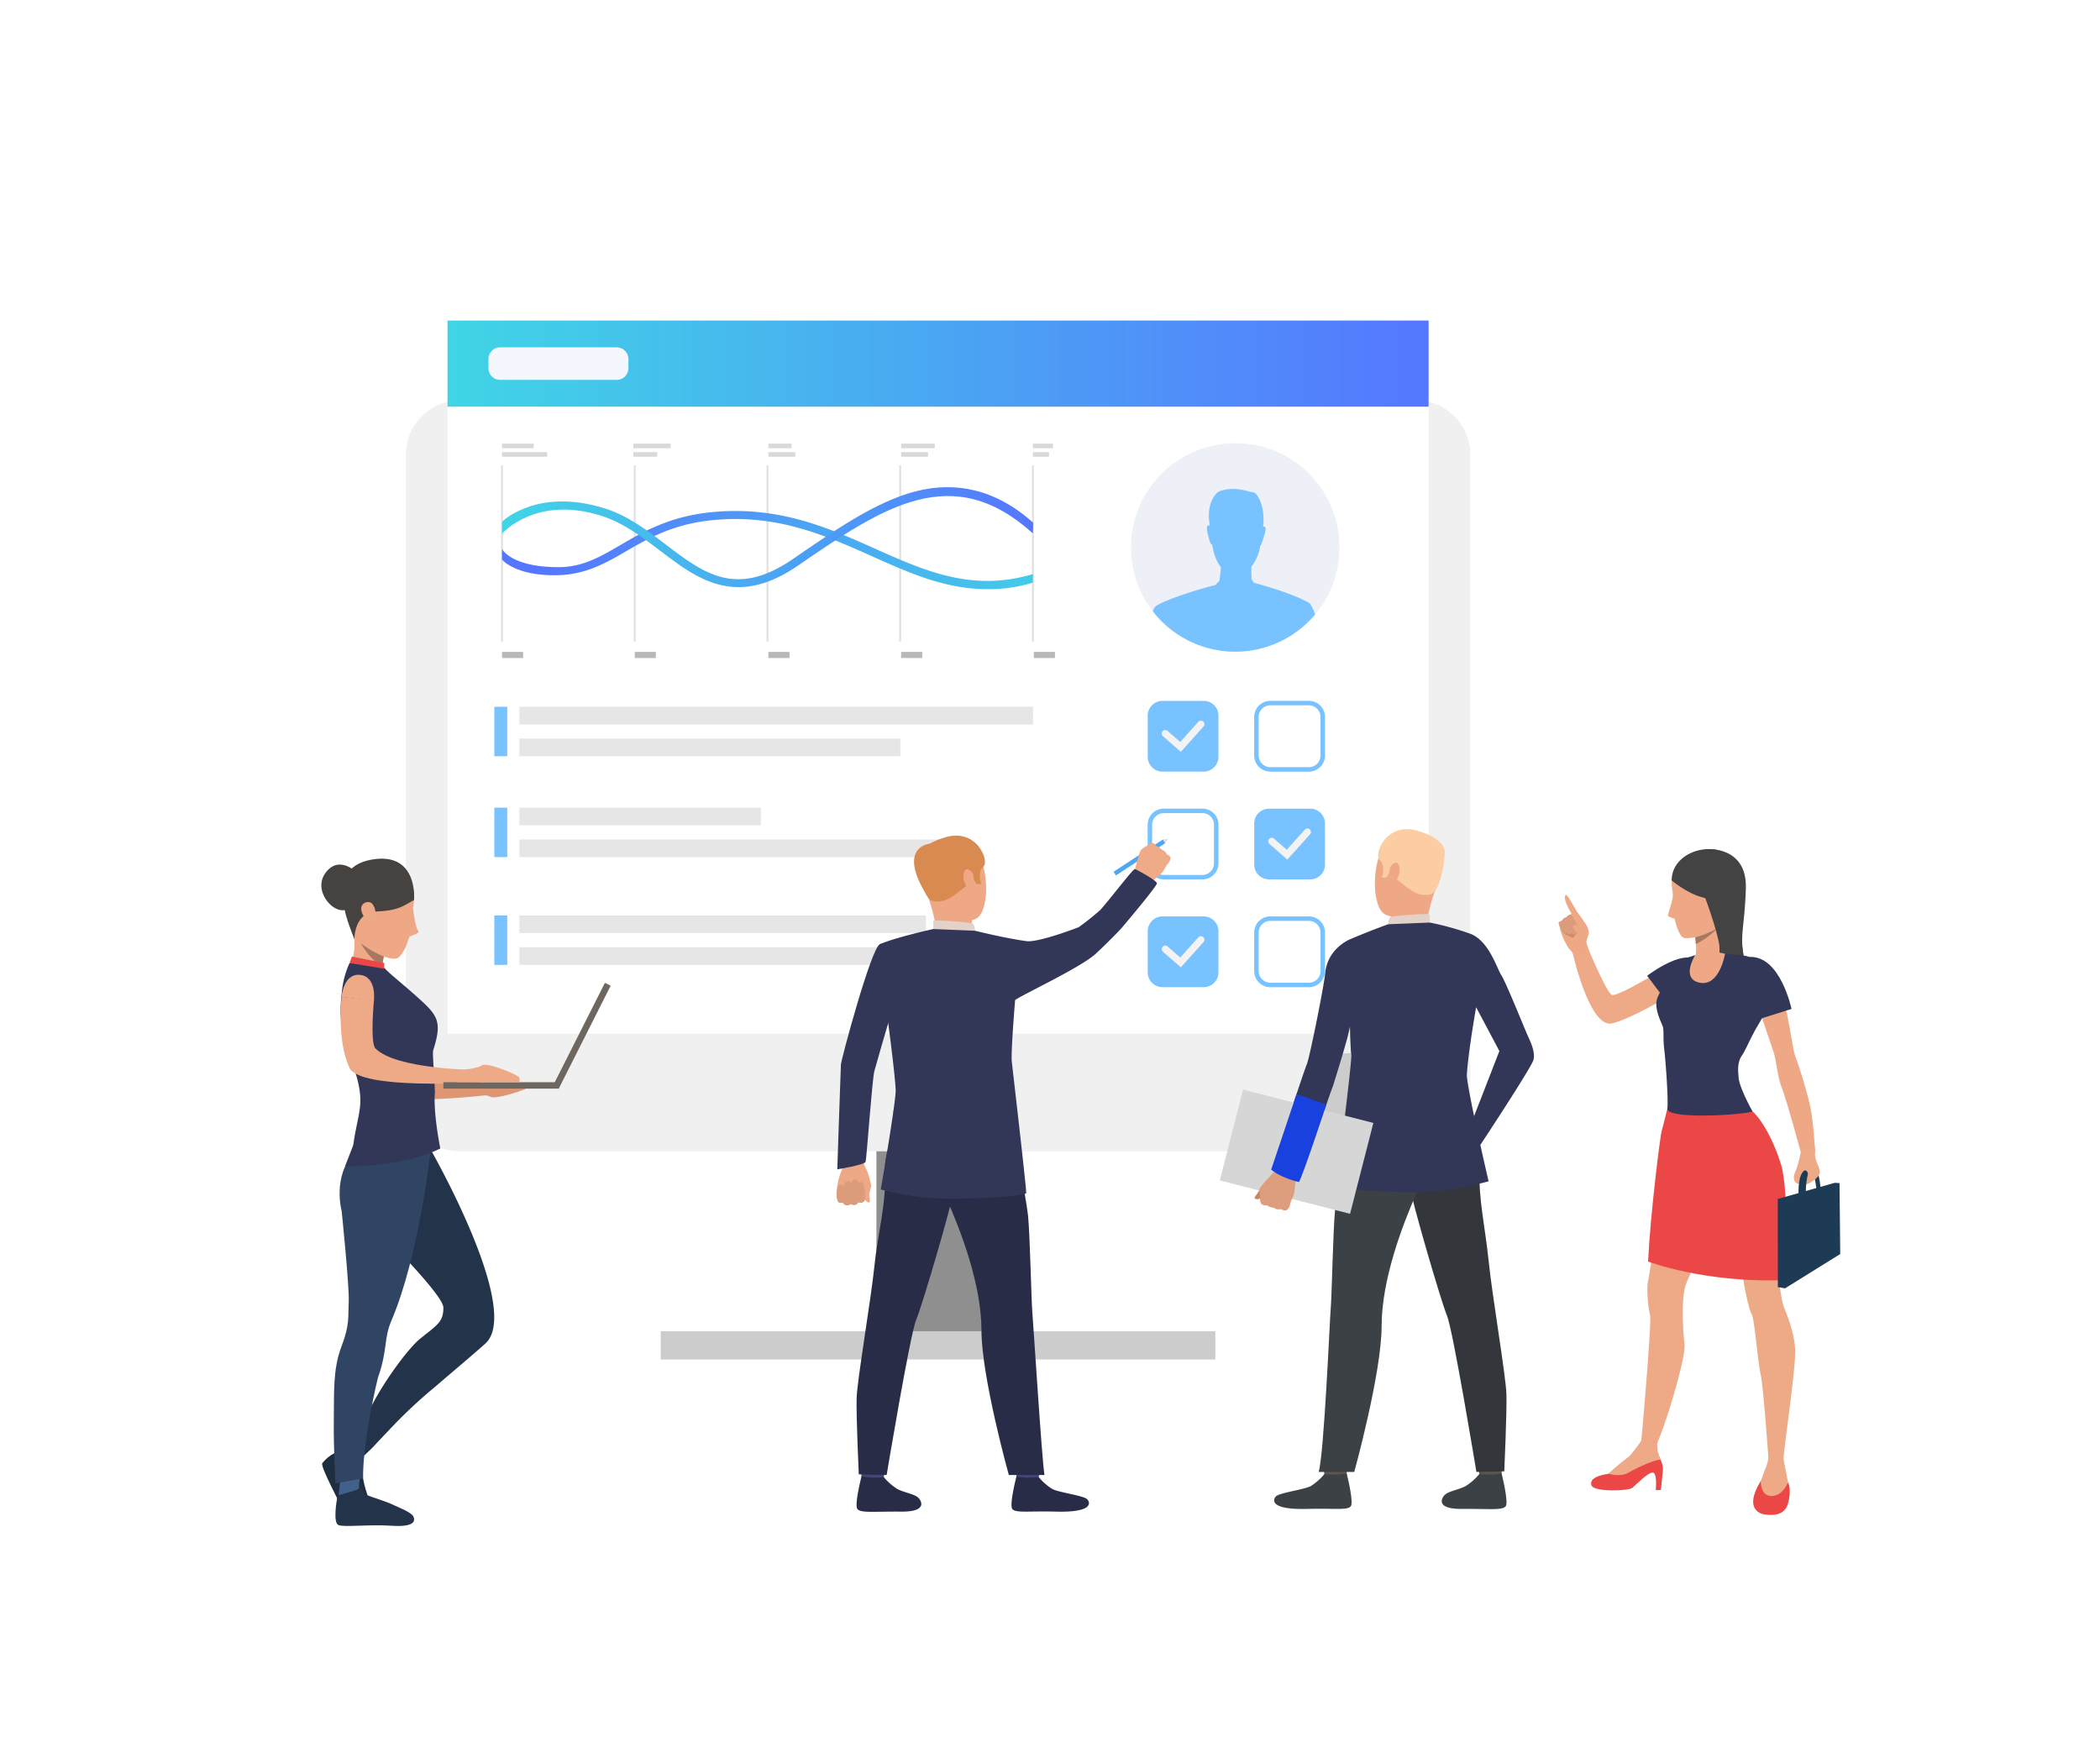 <svg xmlns="http://www.w3.org/2000/svg" xmlns:xlink="http://www.w3.org/1999/xlink" width="658" height="545.924" viewBox="0 0 658 545.924">
  <defs>
    <filter id="Ellipse_3" x="198" y="103.924" width="460" height="442" filterUnits="userSpaceOnUse">
      <feOffset dy="10" input="SourceAlpha"/>
      <feGaussianBlur stdDeviation="10" result="blur"/>
      <feFlood flood-opacity="0.051"/>
      <feComposite operator="in" in2="blur"/>
      <feComposite in="SourceGraphic"/>
    </filter>
    <filter id="Ellipse_2" x="30" y="35.924" width="290" height="280" filterUnits="userSpaceOnUse">
      <feOffset dy="10" input="SourceAlpha"/>
      <feGaussianBlur stdDeviation="10" result="blur-2"/>
      <feFlood flood-opacity="0.02"/>
      <feComposite operator="in" in2="blur-2"/>
      <feComposite in="SourceGraphic"/>
    </filter>
    <filter id="Ellipse_4" x="0" y="295.924" width="246" height="238" filterUnits="userSpaceOnUse">
      <feOffset dy="10" input="SourceAlpha"/>
      <feGaussianBlur stdDeviation="10" result="blur-3"/>
      <feFlood flood-opacity="0.051"/>
      <feComposite operator="in" in2="blur-3"/>
      <feComposite in="SourceGraphic"/>
    </filter>
    <linearGradient id="linear-gradient" y1="0.5" x2="1" y2="0.5" gradientUnits="objectBoundingBox">
      <stop offset="0" stop-color="#40d5e6"/>
      <stop offset="1" stop-color="#57f"/>
    </linearGradient>
    <linearGradient id="linear-gradient-2" x1="1.11" y1="0.5" x2="0.09" y2="0.5" xlink:href="#linear-gradient"/>
  </defs>
  <g id="hero-image" transform="translate(-687.932 -152.36)">
    <g transform="matrix(1, 0, 0, 1, 687.93, 152.36)" filter="url(#Ellipse_3)">
      <ellipse id="Ellipse_3-2" data-name="Ellipse 3" cx="200" cy="191" rx="200" ry="191" transform="translate(228 123.92)" fill="#fff"/>
    </g>
    <g transform="matrix(1, 0, 0, 1, 687.93, 152.36)" filter="url(#Ellipse_2)">
      <ellipse id="Ellipse_2-2" data-name="Ellipse 2" cx="115" cy="110" rx="115" ry="110" transform="translate(60 55.92)" fill="#fff"/>
    </g>
    <g transform="matrix(1, 0, 0, 1, 687.93, 152.36)" filter="url(#Ellipse_4)">
      <ellipse id="Ellipse_4-2" data-name="Ellipse 4" cx="93" cy="89" rx="93" ry="89" transform="translate(30 315.92)" fill="#fff"/>
    </g>
    <g id="hero" transform="translate(762.765 152.36)">
      <g id="Group_9" data-name="Group 9" transform="translate(401.751 72.649)">
        <g id="Group_7" data-name="Group 7" transform="translate(14.834 20.467)">
          <g id="Group_6" data-name="Group 6">
            <g id="Group_5" data-name="Group 5">
              <g id="Group_4" data-name="Group 4">
                <g id="Group_3" data-name="Group 3">
                  <path id="Path_5" data-name="Path 5" d="M1554.638,379.6l-7.878-12.9a2.244,2.244,0,1,1,3.83-2.339l5.571,9.121,14.809-8.765a2.244,2.244,0,0,1,2.286,3.862Z" transform="translate(-1546.431 -363.291)" fill="rgba(255,255,255,0.5)"/>
                </g>
              </g>
            </g>
          </g>
        </g>
        <g id="Group_8" data-name="Group 8">
          <path id="Path_6" data-name="Path 6" d="M1521.134,345.962a28.33,28.33,0,1,1,28.33-28.33A28.362,28.362,0,0,1,1521.134,345.962Zm0-52.613a24.283,24.283,0,1,0,24.282,24.283A24.31,24.31,0,0,0,1521.134,293.349Z" transform="translate(-1492.804 -289.302)" fill="rgba(255,255,255,0.5)"/>
        </g>
      </g>
      <g id="Group_16" data-name="Group 16" transform="translate(322.819 45.031)">
        <g id="Group_14" data-name="Group 14" transform="translate(9.166 12.648)">
          <g id="Group_13" data-name="Group 13">
            <g id="Group_12" data-name="Group 12">
              <g id="Group_11" data-name="Group 11">
                <g id="Group_10" data-name="Group 10">
                  <path id="Path_7" data-name="Path 7" d="M1245.667,245.266l-4.868-7.97a1.387,1.387,0,0,1,2.367-1.446l3.443,5.636,9.152-5.417a1.387,1.387,0,1,1,1.412,2.387Z" transform="translate(-1240.596 -235.186)" fill="rgba(255,255,255,0.5)"/>
                </g>
              </g>
            </g>
          </g>
        </g>
        <g id="Group_15" data-name="Group 15" transform="translate(0 0)">
          <path id="Path_8" data-name="Path 8" d="M1224.967,224.477a17.507,17.507,0,1,1,17.507-17.507A17.527,17.527,0,0,1,1224.967,224.477Zm0-32.514a15.006,15.006,0,1,0,15.006,15.006A15.023,15.023,0,0,0,1224.967,191.963Z" transform="translate(-1207.46 -189.462)" fill="rgba(255,255,255,0.5)"/>
        </g>
      </g>
      <g id="Group_23" data-name="Group 23" transform="translate(225.188 3.476)">
        <g id="Group_21" data-name="Group 21" transform="translate(14.063 19.401)">
          <g id="Group_20" data-name="Group 20">
            <g id="Group_19" data-name="Group 19">
              <g id="Group_18" data-name="Group 18">
                <g id="Group_17" data-name="Group 17">
                  <path id="Path_9" data-name="Path 9" d="M913.131,124.835l-7.468-12.227a2.127,2.127,0,0,1,3.631-2.218l5.281,8.646,14.039-8.309a2.127,2.127,0,0,1,2.167,3.661Z" transform="translate(-905.351 -109.372)" fill="rgba(255,255,255,0.5)"/>
                </g>
              </g>
            </g>
          </g>
        </g>
        <g id="Group_22" data-name="Group 22" transform="translate(0 0)">
          <path id="Path_10" data-name="Path 10" d="M881.37,92.947a26.856,26.856,0,1,1,26.856-26.856A26.886,26.886,0,0,1,881.37,92.947Zm0-49.876a23.019,23.019,0,1,0,23.02,23.019A23.045,23.045,0,0,0,881.37,43.071Z" transform="translate(-854.514 -39.235)" fill="rgba(255,255,255,0.5)"/>
        </g>
      </g>
      <g id="Group_30" data-name="Group 30" transform="translate(153.61 44.61)">
        <g id="Group_28" data-name="Group 28" transform="translate(9.292 12.82)">
          <g id="Group_27" data-name="Group 27">
            <g id="Group_26" data-name="Group 26">
              <g id="Group_25" data-name="Group 25">
                <g id="Group_24" data-name="Group 24">
                  <path id="Path_11" data-name="Path 11" d="M634.486,244.5l-4.935-8.079a1.406,1.406,0,0,1,2.4-1.465l3.489,5.713,9.276-5.49a1.406,1.406,0,0,1,1.432,2.419Z" transform="translate(-629.345 -234.286)" fill="rgba(255,255,255,0.5)"/>
                </g>
              </g>
            </g>
          </g>
        </g>
        <g id="Group_29" data-name="Group 29" transform="translate(0 0)">
          <path id="Path_12" data-name="Path 12" d="M613.5,223.432a17.746,17.746,0,1,1,17.746-17.746A17.766,17.766,0,0,1,613.5,223.432Zm0-32.957a15.211,15.211,0,1,0,15.211,15.211A15.228,15.228,0,0,0,613.5,190.475Z" transform="translate(-595.753 -187.94)" fill="rgba(255,255,255,0.5)"/>
        </g>
      </g>
      <g id="Group_37" data-name="Group 37" transform="translate(80.651 0)">
        <g id="Group_35" data-name="Group 35" transform="translate(11.632 16.049)">
          <g id="Group_34" data-name="Group 34">
            <g id="Group_33" data-name="Group 33">
              <g id="Group_32" data-name="Group 32">
                <g id="Group_31" data-name="Group 31">
                  <path id="Path_13" data-name="Path 13" d="M380.485,97.478l-6.177-10.114a1.759,1.759,0,0,1,3-1.835l4.368,7.152,11.613-6.873a1.76,1.76,0,1,1,1.793,3.028Z" transform="translate(-374.05 -84.688)" fill="rgba(255,255,255,0.5)"/>
                </g>
              </g>
            </g>
          </g>
        </g>
        <g id="Group_36" data-name="Group 36">
          <path id="Path_14" data-name="Path 14" d="M354.214,71.1a22.215,22.215,0,1,1,22.215-22.215A22.24,22.24,0,0,1,354.214,71.1Zm0-41.256a19.041,19.041,0,1,0,19.041,19.041A19.063,19.063,0,0,0,354.214,29.844Z" transform="translate(-331.999 -26.67)" fill="rgba(255,255,255,0.5)"/>
        </g>
      </g>
      <g id="Group_44" data-name="Group 44" transform="translate(0 47.145)">
        <g id="Group_42" data-name="Group 42" transform="translate(12.896 17.793)">
          <g id="Group_41" data-name="Group 41">
            <g id="Group_40" data-name="Group 40">
              <g id="Group_39" data-name="Group 39">
                <g id="Group_38" data-name="Group 38">
                  <path id="Path_15" data-name="Path 15" d="M94.193,275.606l-6.848-11.212a1.951,1.951,0,1,1,3.329-2.034l4.843,7.929,12.875-7.62a1.951,1.951,0,1,1,1.987,3.358Z" transform="translate(-87.059 -261.426)" fill="rgba(255,255,255,0.5)"/>
                </g>
              </g>
            </g>
          </g>
        </g>
        <g id="Group_43" data-name="Group 43" transform="translate(0 0)">
          <path id="Path_16" data-name="Path 16" d="M65.067,246.36A24.629,24.629,0,1,1,89.7,221.732,24.657,24.657,0,0,1,65.067,246.36Zm0-45.739a21.11,21.11,0,1,0,21.11,21.11A21.134,21.134,0,0,0,65.067,200.622Z" transform="translate(-40.438 -197.103)" fill="rgba(255,255,255,0.5)"/>
        </g>
      </g>
      <g id="Group_51" data-name="Group 51" transform="translate(384.365 14.835)">
        <g id="Group_49" data-name="Group 49" transform="translate(7.333 10.117)">
          <g id="Group_48" data-name="Group 48">
            <g id="Group_47" data-name="Group 47">
              <g id="Group_46" data-name="Group 46">
                <g id="Group_45" data-name="Group 45">
                  <path id="Path_17" data-name="Path 17" d="M1460.521,124.937l-3.894-6.375a1.109,1.109,0,1,1,1.893-1.157l2.754,4.509,7.321-4.333a1.109,1.109,0,1,1,1.13,1.909Z" transform="translate(-1456.464 -116.874)" fill="rgba(255,255,255,0.5)"/>
                </g>
              </g>
            </g>
          </g>
        </g>
        <g id="Group_50" data-name="Group 50">
          <path id="Path_18" data-name="Path 18" d="M1443.957,108.309a14,14,0,1,1,14-14A14.02,14.02,0,0,1,1443.957,108.309Zm0-26.008a12,12,0,1,0,12,12A12.017,12.017,0,0,0,1443.957,82.3Z" transform="translate(-1429.953 -80.3)" fill="rgba(255,255,255,0.5)"/>
        </g>
      </g>
      <g id="Group_52" data-name="Group 52" transform="translate(199.78 304.266)">
        <rect id="Rectangle_4" data-name="Rectangle 4" width="38.626" height="117.32" fill="#8f8f8f"/>
      </g>
      <g id="Group_53" data-name="Group 53" transform="translate(52.326 125.489)">
        <path id="Path_19" data-name="Path 19" d="M246.565,715.618h299.6a16.964,16.964,0,0,0,16.964-16.964V497.29a16.964,16.964,0,0,0-16.964-16.964h-299.6A16.964,16.964,0,0,0,229.6,497.29V698.653A16.965,16.965,0,0,0,246.565,715.618Z" transform="translate(-229.601 -480.326)" fill="#f0f0f0"/>
      </g>
      <g id="Group_54" data-name="Group 54" transform="translate(65.388 100.447)">
        <rect id="Rectangle_5" data-name="Rectangle 5" width="307.408" height="223.461" fill="#fff"/>
      </g>
      <g id="Group_55" data-name="Group 55" transform="translate(65.388 100.447)">
        <rect id="Rectangle_6" data-name="Rectangle 6" width="307.408" height="26.99" fill="url(#linear-gradient)"/>
      </g>
      <g id="Group_56" data-name="Group 56" transform="translate(335.388 330.021)">
        <ellipse id="Ellipse_1" data-name="Ellipse 1" cx="12.651" cy="10.759" rx="12.651" ry="10.759" fill="#ccc"/>
      </g>
      <rect id="Rectangle_7" data-name="Rectangle 7" width="173.772" height="8.856" transform="translate(132.207 417.157)" fill="#ccc"/>
      <path id="Path_20" data-name="Path 20" d="M363.417,430.345H326.9a3.666,3.666,0,0,1-3.666-3.666v-2.866a3.666,3.666,0,0,1,3.666-3.666h36.512a3.666,3.666,0,0,1,3.666,3.666v2.866A3.666,3.666,0,0,1,363.417,430.345Z" transform="translate(-245.01 -311.303)" fill="#f5f7ff"/>
      <rect id="Rectangle_8" data-name="Rectangle 8" width="160.947" height="5.532" transform="translate(87.91 221.478)" fill="#e6e6e6"/>
      <rect id="Rectangle_9" data-name="Rectangle 9" width="119.373" height="5.532" transform="translate(87.91 231.442)" fill="#e6e6e6"/>
      <rect id="Rectangle_10" data-name="Rectangle 10" width="75.692" height="5.532" transform="translate(87.91 253.093)" fill="#e6e6e6"/>
      <rect id="Rectangle_11" data-name="Rectangle 11" width="135.987" height="5.532" transform="translate(87.91 263.057)" fill="#e6e6e6"/>
      <rect id="Rectangle_12" data-name="Rectangle 12" width="127.391" height="5.532" transform="translate(87.91 286.864)" fill="#e6e6e6"/>
      <rect id="Rectangle_13" data-name="Rectangle 13" width="155.558" height="5.532" transform="translate(87.91 296.828)" fill="#e6e6e6"/>
      <rect id="Rectangle_14" data-name="Rectangle 14" width="4.044" height="15.496" transform="translate(80.057 221.478)" fill="#78c2ff"/>
      <rect id="Rectangle_15" data-name="Rectangle 15" width="4.044" height="15.496" transform="translate(80.057 253.093)" fill="#78c2ff"/>
      <rect id="Rectangle_16" data-name="Rectangle 16" width="4.044" height="15.496" transform="translate(80.057 286.864)" fill="#78c2ff"/>
      <g id="Group_61" data-name="Group 61" transform="translate(284.782 287.171)">
        <g id="Group_57" data-name="Group 57">
          <path id="Path_21" data-name="Path 21" d="M1087.479,1086.988h-12.89a4.639,4.639,0,0,1-4.639-4.639v-12.891a4.639,4.639,0,0,1,4.639-4.639h12.89a4.639,4.639,0,0,1,4.639,4.639v12.891A4.64,4.64,0,0,1,1087.479,1086.988Z" transform="translate(-1069.95 -1064.819)" fill="#78c2ff"/>
        </g>
        <g id="Group_60" data-name="Group 60" transform="translate(4.399 6.201)">
          <g id="Group_59" data-name="Group 59">
            <g id="Group_58" data-name="Group 58">
              <path id="Path_22" data-name="Path 22" d="M1091.834,1097l-5.6-4.885a1.1,1.1,0,1,1,1.451-1.664l3.963,3.455,5.651-6.3a1.1,1.1,0,1,1,1.644,1.474Z" transform="translate(-1085.852 -1087.238)" fill="#f3f3f3"/>
            </g>
          </g>
        </g>
      </g>
      <g id="Group_64" data-name="Group 64" transform="translate(284.77 253.388)">
        <g id="Group_63" data-name="Group 63">
          <g id="Group_62" data-name="Group 62">
            <path id="Path_23" data-name="Path 23" d="M1087.045,964.882H1074.96a5.057,5.057,0,0,1-5.052-5.052V947.745a5.057,5.057,0,0,1,5.052-5.053h12.085a5.057,5.057,0,0,1,5.052,5.053V959.83A5.053,5.053,0,0,1,1087.045,964.882ZM1074.96,944.1a3.649,3.649,0,0,0-3.644,3.646V959.83a3.649,3.649,0,0,0,3.644,3.645h12.086a3.649,3.649,0,0,0,3.644-3.645V947.745a3.649,3.649,0,0,0-3.644-3.646Z" transform="translate(-1069.908 -942.692)" fill="#78c2ff"/>
          </g>
        </g>
      </g>
      <g id="Group_67" data-name="Group 67" transform="translate(318.148 287.161)">
        <g id="Group_66" data-name="Group 66">
          <g id="Group_65" data-name="Group 65">
            <path id="Path_24" data-name="Path 24" d="M1207.711,1086.974h-12.086a5.058,5.058,0,0,1-5.053-5.052v-12.085a5.058,5.058,0,0,1,5.053-5.052h12.086a5.057,5.057,0,0,1,5.051,5.052v12.085A5.057,5.057,0,0,1,1207.711,1086.974Zm-12.088-20.782a3.65,3.65,0,0,0-3.646,3.645v12.085a3.65,3.65,0,0,0,3.646,3.645h12.086a3.649,3.649,0,0,0,3.644-3.645v-12.085a3.648,3.648,0,0,0-3.644-3.645Z" transform="translate(-1190.573 -1064.785)" fill="#78c2ff"/>
          </g>
        </g>
      </g>
      <g id="Group_72" data-name="Group 72" transform="translate(318.158 253.399)">
        <g id="Group_68" data-name="Group 68">
          <path id="Path_25" data-name="Path 25" d="M1208.139,964.9h-12.891a4.639,4.639,0,0,1-4.639-4.639v-12.89a4.639,4.639,0,0,1,4.639-4.639h12.891a4.639,4.639,0,0,1,4.639,4.639v12.89A4.64,4.64,0,0,1,1208.139,964.9Z" transform="translate(-1190.61 -942.73)" fill="#78c2ff"/>
        </g>
        <g id="Group_71" data-name="Group 71" transform="translate(4.399 6.201)">
          <g id="Group_70" data-name="Group 70">
            <g id="Group_69" data-name="Group 69">
              <path id="Path_26" data-name="Path 26" d="M1212.495,974.912l-5.6-4.885a1.1,1.1,0,0,1,1.451-1.664l3.963,3.455,5.652-6.3a1.1,1.1,0,1,1,1.644,1.474Z" transform="translate(-1206.512 -965.147)" fill="#f3f3f3"/>
            </g>
          </g>
        </g>
      </g>
      <g id="Group_75" data-name="Group 75" transform="translate(318.148 219.616)">
        <g id="Group_74" data-name="Group 74">
          <g id="Group_73" data-name="Group 73">
            <path id="Path_27" data-name="Path 27" d="M1207.711,842.793h-12.086a5.058,5.058,0,0,1-5.053-5.052V825.656a5.058,5.058,0,0,1,5.053-5.052h12.086a5.057,5.057,0,0,1,5.051,5.052v12.085A5.057,5.057,0,0,1,1207.711,842.793Zm-12.088-20.783a3.65,3.65,0,0,0-3.646,3.646v12.085a3.65,3.65,0,0,0,3.646,3.645h12.086a3.649,3.649,0,0,0,3.644-3.645V825.656a3.649,3.649,0,0,0-3.644-3.646Z" transform="translate(-1190.573 -820.604)" fill="#78c2ff"/>
          </g>
        </g>
      </g>
      <g id="Group_80" data-name="Group 80" transform="translate(284.782 219.627)">
        <g id="Group_76" data-name="Group 76">
          <path id="Path_28" data-name="Path 28" d="M1087.479,842.811h-12.89a4.639,4.639,0,0,1-4.639-4.639V825.282a4.639,4.639,0,0,1,4.639-4.639h12.89a4.639,4.639,0,0,1,4.639,4.639v12.891A4.639,4.639,0,0,1,1087.479,842.811Z" transform="translate(-1069.95 -820.643)" fill="#78c2ff"/>
        </g>
        <g id="Group_79" data-name="Group 79" transform="translate(4.399 6.202)">
          <g id="Group_78" data-name="Group 78">
            <g id="Group_77" data-name="Group 77">
              <path id="Path_29" data-name="Path 29" d="M1091.834,852.827l-5.6-4.886a1.1,1.1,0,0,1,1.451-1.664l3.963,3.455,5.651-6.3a1.1,1.1,0,0,1,1.644,1.474Z" transform="translate(-1085.852 -843.062)" fill="#f3f3f3"/>
            </g>
          </g>
        </g>
      </g>
      <g id="Group_113" data-name="Group 113" transform="translate(187.26 261.848)">
        <g id="Group_83" data-name="Group 83" transform="translate(0.061 98.801)">
          <g id="Group_82" data-name="Group 82">
            <g id="Group_81" data-name="Group 81">
              <path id="Path_30" data-name="Path 30" d="M725.1,1331.4a6.989,6.989,0,0,1,.905,2.394,11.492,11.492,0,0,0,1.106,2.827,26.9,26.9,0,0,1,1.343,4.712c.015.339-.74,2.472-.633,3.155s.5,2.035-.115,2.124-1.307-1.018-1.307-1.018a.9.9,0,0,1-.461.868,1.518,1.518,0,0,1-1.542.056s-.372.691-.839.784a1.9,1.9,0,0,1-1.534-.207,1.861,1.861,0,0,1-1.165.374,1.528,1.528,0,0,1-1.292-.8s-1.152.233-1.487-.3a5.167,5.167,0,0,1-.415-1.6,18.611,18.611,0,0,1,1.461-8.054,7.136,7.136,0,0,0-.38-6.257Z" transform="translate(-717.621 -1330.452)" fill="#eea886"/>
            </g>
          </g>
        </g>
        <g id="Group_85" data-name="Group 85" transform="translate(0 107.714)">
          <g id="Group_84" data-name="Group 84">
            <path id="Path_31" data-name="Path 31" d="M726.4,1368.49s.1-3.947-.936-4.788-1.157.584-1.157.584.141-1.408-.994-1.6-1.183,1.482-1.183,1.482a1.1,1.1,0,0,0-1.378-.863c-1.193.223-.908,1.609-.908,1.609s-1.139-1.359-1.878-.053a5.815,5.815,0,0,0-.045,4.805s.352.6,1.487.3a1.568,1.568,0,0,0,2.457.43s1.739.957,2.372-.577A1.439,1.439,0,0,0,726.4,1368.49Z" transform="translate(-717.399 -1362.673)" fill="#db9c7c"/>
          </g>
        </g>
        <path id="Path_32" data-name="Path 32" d="M739.01,1104.2s-6.757,22.52-9.04,30.827c-.716,2.606-2.449,27.486-2.755,28.488s-8.877,2.374-8.877,2.374,1.039-31.125,1.135-32.823,9.457-36.456,12.179-37.7c2.039-.929,3.116-.16,5.686,1.748C740.945,1099.8,739.01,1104.2,739.01,1104.2Z" transform="translate(-718.078 -1061.313)" fill="#323657"/>
        <g id="Group_86" data-name="Group 86" transform="translate(86.818 1.204)">
          <rect id="Rectangle_17" data-name="Rectangle 17" width="1.373" height="18.485" transform="matrix(0.548, 0.837, -0.837, 0.548, 15.466, 0)" fill="#4da8f2"/>
        </g>
        <path id="Path_33" data-name="Path 33" d="M1066.134,986.383a4.041,4.041,0,0,1-.4,1.226s-.506.6-.84,1.055a3.786,3.786,0,0,0-.243.359,7.38,7.38,0,0,1-1.278,1.986c-.736.747-3.6,3.123-3.6,3.123l-2.458-2.086-2.552-1.144s1.429-6.211,2.035-6.987a2.445,2.445,0,0,1,.184-.211,9.45,9.45,0,0,1,1.6-1.1c.125-.1,1.438-1.049,1.906-.927a1.579,1.579,0,0,1,1.179.984,3.779,3.779,0,0,1,1.748,1.124,2.348,2.348,0,0,1,1.519,1.411S1066.081,985.65,1066.134,986.383Z" transform="translate(-961.439 -979.344)" fill="#efaa88"/>
        <g id="Group_88" data-name="Group 88" transform="translate(7.355 196.103)">
          <g id="Group_87" data-name="Group 87">
            <path id="Path_34" data-name="Path 34" d="M752.083,1682.758s-.616,4.275-.693,4.917-6.852-.378-6.852-.378l-.549-5.09S751.236,1682.154,752.083,1682.758Z" transform="translate(-743.989 -1682.206)" fill="#424773"/>
          </g>
        </g>
        <g id="Group_90" data-name="Group 90" transform="translate(6.296 200.741)">
          <g id="Group_89" data-name="Group 89">
            <path id="Path_35" data-name="Path 35" d="M748.693,1699.263a18.286,18.286,0,0,0,4.223,3.7c2.076,1.123,5.339,1.568,6.566,2.73.886.839,3.228,4.452-5.395,4.378s-12.78.51-13.7-.875,1.337-10.222,1.337-10.222S743.762,1699.708,748.693,1699.263Z" transform="translate(-740.161 -1698.973)" fill="#292c47"/>
          </g>
        </g>
        <g id="Group_92" data-name="Group 92" transform="translate(55.898 196.103)">
          <g id="Group_91" data-name="Group 91">
            <path id="Path_36" data-name="Path 36" d="M927.569,1682.758s-.616,4.275-.693,4.917-6.852-.378-6.852-.378l-.549-5.09S926.722,1682.154,927.569,1682.758Z" transform="translate(-919.476 -1682.206)" fill="#424773"/>
          </g>
        </g>
        <g id="Group_94" data-name="Group 94" transform="translate(54.839 200.741)">
          <g id="Group_93" data-name="Group 93">
            <path id="Path_37" data-name="Path 37" d="M924.18,1699.263a18.278,18.278,0,0,0,4.223,3.7c2.076,1.124,9.716,2.046,10.944,3.208.886.839,2.36,4.217-9.772,3.9-8.62-.224-12.78.51-13.7-.874s1.337-10.222,1.337-10.222S919.131,1699.759,924.18,1699.263Z" transform="translate(-915.649 -1698.974)" fill="#292c47"/>
          </g>
        </g>
        <g id="Group_96" data-name="Group 96" transform="translate(6.296 86.798)">
          <g id="Group_95" data-name="Group 95">
            <path id="Path_38" data-name="Path 38" d="M754.923,1287.06s-6.366,10.114-5.891,19.256-2.308,19.124-3.264,28.674c-1.066,10.647-5.429,35.853-5.587,41.548s.677,23.881.677,23.881l8.733.2s7.335-44.066,9.235-48.562,11.32-36.551,11.636-40.148S754.923,1287.06,754.923,1287.06Z" transform="translate(-740.161 -1287.06)" fill="#292c47"/>
          </g>
        </g>
        <g id="Group_98" data-name="Group 98" transform="translate(17.855 85.056)">
          <g id="Group_97" data-name="Group 97">
            <path id="Path_39" data-name="Path 39" d="M818.662,1283.877s4.8,25.058,5.43,30.653,1.055,27.079,1.372,30.576,2.957,45.659,3.8,50.96H818.1s-8.571-30.727-8.571-45.265-6.621-31.605-10.9-41.2-14.057-9.819-16.685-27.615C781.948,1281.988,815.105,1278.231,818.662,1283.877Z" transform="translate(-781.948 -1280.763)" fill="#292c47"/>
          </g>
        </g>
        <g id="Group_100" data-name="Group 100" transform="translate(26.334 0.984)">
          <g id="Group_99" data-name="Group 99">
            <path id="Path_40" data-name="Path 40" d="M817.947,977.617s8.545-3.192,12.484,3.313,3.56,19.525-.747,21.127-10.777.764-12.982-3.306-4.2-9.954-4.1-13.886S815.7,978.753,817.947,977.617Z" transform="translate(-812.599 -976.834)" fill="#eea886"/>
          </g>
        </g>
        <g id="Group_102" data-name="Group 102" transform="translate(28.768 18.394)">
          <g id="Group_101" data-name="Group 101">
            <path id="Path_41" data-name="Path 41" d="M835.121,1047.883a7.392,7.392,0,0,0,.232,3.444c.588,1.136-11.07,1.166-11.07,1.166a76.825,76.825,0,0,0-2.74-11.4C819.749,1035.866,835.121,1047.883,835.121,1047.883Z" transform="translate(-821.397 -1039.774)" fill="#eea886"/>
          </g>
        </g>
        <g id="Group_104" data-name="Group 104" transform="translate(25.623)">
          <g id="Group_103" data-name="Group 103">
            <path id="Path_42" data-name="Path 42" d="M813.319,992.986s.8,1.328,4.089.813,7.291-4.885,8.662-5.364,1.384-1.285,1.384-1.285l.859,1.254,1.457.092s-1.329-3.909.675-5.5-2.08-12.651-12.613-8.97c0,0-8.09,2.23-7.8,6.831S811.508,990.7,813.319,992.986Z" transform="translate(-810.028 -973.276)" fill="#d88a51"/>
          </g>
        </g>
        <g id="Group_106" data-name="Group 106" transform="translate(30.323 26.618)">
          <g id="Group_105" data-name="Group 105">
            <path id="Path_43" data-name="Path 43" d="M840.113,1072.7s-.037-2.172-1.021-2.38-10.863-1.158-12.072-.683v2.53S829.348,1073.6,840.113,1072.7Z" transform="translate(-827.02 -1069.502)" fill="#e2d2ca"/>
          </g>
        </g>
        <g id="Group_108" data-name="Group 108" transform="translate(39.761 10.523)">
          <g id="Group_107" data-name="Group 107">
            <path id="Path_44" data-name="Path 44" d="M864.208,1012.995c-.184-.771-2.147-2.977-2.9-.615s1.135,5.537,2.187,5.265S864.675,1014.95,864.208,1012.995Z" transform="translate(-861.138 -1011.318)" fill="#eea886"/>
          </g>
        </g>
        <g id="Group_110" data-name="Group 110" transform="translate(11.891 10.473)">
          <g id="Group_109" data-name="Group 109">
            <path id="Path_45" data-name="Path 45" d="M808.252,1033.763c-6.773-.893-16.34-3.288-16.34-3.288l-13.093-.534s-12.016,2.645-16.749,4.782c-.449.2-.451,10.72-1.683,13.478l3.924,8.277s2.267,16.4,2.737,23.688c.216,3.348-4.674,31.391-4.674,31.391a90.391,90.391,0,0,0,14.175,2.528c8.936.985,31.262-.356,31.4-1.411s-4.324-39.3-4.522-41.279c-.3-3.04,1.048-19.192,1.048-19.192,2.063-1.6,20.178-10.009,25.12-14.391,1.323-1.173,6.9-6.609,8.491-8.485,5.619-6.645,10.225-12.344,10.786-13.573.637-.7-6.25-4.411-6.861-4.615-.536-.179-7.986,9.71-10.91,12.877a81.969,81.969,0,0,1-6.722,5.354S812.49,1034.006,808.252,1033.763Z" transform="translate(-760.388 -1011.137)" fill="#323657"/>
          </g>
        </g>
        <g id="Group_112" data-name="Group 112" transform="translate(24.305 2.535)">
          <g id="Group_111" data-name="Group 111">
            <path id="Path_46" data-name="Path 46" d="M810.208,982.439s-10.895.853-.335,17.175Z" transform="translate(-805.265 -982.439)" fill="#d88a51"/>
          </g>
        </g>
        <path id="Path_47" data-name="Path 47" d="M1087.952,978.269l.894-1.364-1.646.216Z" transform="translate(-984.906 -975.901)" fill="#dfe1e8"/>
      </g>
      <g id="Group_127" data-name="Group 127" transform="translate(25.861 269.073)">
        <path id="Path_48" data-name="Path 48" d="M298.241,1257.3s5.3.32,6.785,1.146,11.507-2.333,11.692-3.061a1.648,1.648,0,0,0,0-1.088H297.046Z" transform="translate(-251.924 -1183.783)" fill="#de9673"/>
        <g id="Group_114" data-name="Group 114" transform="translate(10.356 49.166)">
          <path id="Path_49" data-name="Path 49" d="M183.533,1178.106s-1.691,13.286,0,15.027c6.459,6.652,30.4,6.124,30.4,6.124l-.009,2.7s-36.387,4.538-39.768-2.519c-4.063-8.48-2.486-22.31-2.486-22.31Z" transform="translate(-171.365 -1177.133)" fill="#de9673"/>
        </g>
        <g id="Group_115" data-name="Group 115" transform="translate(5.478 183.607)">
          <path id="Path_50" data-name="Path 50" d="M158.766,1669.695l2.161-2.465-3.9-4.08-3.3,2.307Z" transform="translate(-153.729 -1663.15)" fill="#2f4563"/>
        </g>
        <g id="Group_116" data-name="Group 116" transform="translate(0.234 185.914)">
          <path id="Path_51" data-name="Path 51" d="M140.017,1671.49s4.454,3.355,5.692,3.49,1.823.687,1.676,2.575,1.81,9.836,3.174,9.964,6.006.153,6.849,3.214-14.73,2.417-15.695-.093-7.669-14.678-6.875-15.657S137.731,1671.8,140.017,1671.49Z" transform="translate(-134.773 -1671.49)" fill="#1e2d40"/>
        </g>
        <g id="Group_117" data-name="Group 117" transform="translate(7.838 88.175)">
          <path id="Path_52" data-name="Path 52" d="M188.479,1320.8s29.1,50.685,17.285,61.171c-4.631,4.112-9.09,7.832-15.5,13.335a158.023,158.023,0,0,0-12.4,11.39l-.2.213c-3.477,3.625-6.347,6.688-7.232,7.636q-.047.047-.084.089l-.1.105-3.238,3.09-4.752-4.177a140.751,140.751,0,0,0,8.423-13.176c4.263-8.034,11.425-17.477,14.738-20.111,5.677-4.513,7.237-5.4,7.237-9.714,0-4.628-26.668-30.481-26.668-30.481s-3.869-16.18,5.373-20.414C180.371,1315.624,188.479,1320.8,188.479,1320.8Z" transform="translate(-162.263 -1318.154)" fill="#23344a"/>
        </g>
        <path id="Path_53" data-name="Path 53" d="M159.973,1702.88a14.411,14.411,0,0,1,.21-3.827c.394-1.493-6.023-.636-6.023-.636s-.826,6.234-.587,7.662S159.973,1702.88,159.973,1702.88Z" transform="translate(-148.107 -1504.878)" fill="#41608a"/>
        <g id="Group_118" data-name="Group 118" transform="translate(3.885 88.926)">
          <path id="Path_54" data-name="Path 54" d="M157.152,1426.125l-8.654,1.559s-.624-11.043-.511-19.5c.121-9.094-.337-16.244,2.441-23.482,2.6-6.77,2.007-9.35,2.234-13.972s-2.219-28.423-2.219-28.423-2.956-10.656,3.887-18.173c6.667-7.326,23.916-.031,23.916-.031s-3.593,32.515-12.22,52.627c-2.442,5.692-1.122,9.15-4.236,17.945C161.79,1394.676,157.06,1413.854,157.152,1426.125Z" transform="translate(-147.973 -1320.868)" fill="#2f4563"/>
        </g>
        <g id="Group_119" data-name="Group 119" transform="translate(9.064 21.349)">
          <path id="Path_55" data-name="Path 55" d="M178.229,1083.1a10,10,0,0,0-1.026,2.783,23.85,23.85,0,0,0-.475,2.969,34.708,34.708,0,0,0-.174,3.781s-11.544-2.513-9.65-5.2.779-10.852.779-10.852S179.724,1080.578,178.229,1083.1Z" transform="translate(-166.695 -1076.574)" fill="#eea987"/>
        </g>
        <g id="Group_120" data-name="Group 120" transform="translate(6.858 3.591)">
          <path id="Path_56" data-name="Path 56" d="M178.954,1014.422s2.955,2.567,1.634,9.96c0,0,.653,5.889,1.555,6.916s-2.42,1.406-2.77,2.146-1.01,4.2-3.326,6.288-13.783-4.2-14.341-7.756-8.5-18.783,4.072-19.481S178.954,1014.422,178.954,1014.422Z" transform="translate(-158.718 -1012.376)" fill="#eea886"/>
        </g>
        <g id="Group_121" data-name="Group 121" transform="translate(6.037 32.693)">
          <path id="Path_57" data-name="Path 57" d="M184.719,1145.079c-.234.742.647,12.118.567,13.1-.44,5.38.949,13.557,1.5,16.485.13.693.2,1.046.2,1.046-12.465,6.1-29.8,5.563-29.8,5.563.062-.472,2.482-6.329,2.544-6.778,1.026-7.318,2.542-10.659,2.13-15.608h0a30.944,30.944,0,0,0-2.4-9.289c-4.233-10.4-4-17.325-3.313-23.039a28.138,28.138,0,0,1,2.4-8.972l10.531,1.131c2.235,2.475,4.225,3.8,10.578,9.435C186.412,1134.152,187.594,1135.973,184.719,1145.079Z" transform="translate(-155.751 -1117.584)" fill="#323657"/>
        </g>
        <g id="Group_122" data-name="Group 122" transform="translate(4.41 197.34)">
          <path id="Path_58" data-name="Path 58" d="M150.538,1715.038s6.091-1.732,6.272-1.9.222-.538,1.062-.2,1.188,1.609,2.012,2.012,5.851,1.873,8.605,3.228c1,.49,5.206,2.1,5.814,3.437s.419,3.356-6.818,2.879-15.151.543-16.736-.248S150.123,1717.132,150.538,1715.038Z" transform="translate(-149.871 -1712.797)" fill="#23344a"/>
        </g>
        <g id="Group_123" data-name="Group 123" transform="translate(6.601)">
          <path id="Path_59" data-name="Path 59" d="M180.23,1012.333s1.414-15.353-13.471-12.611-7.213,19.52-5.207,24.989c0,0-.243-8.494,6.923-8.771S177.123,1014,180.23,1012.333Z" transform="translate(-157.788 -999.394)" fill="#464240"/>
        </g>
        <g id="Group_124" data-name="Group 124" transform="translate(12.476 13.594)">
          <path id="Path_60" data-name="Path 60" d="M182.676,1049.331c-.9-1.559-3.969-.728-3.618,1.647s2.814,4.744,3.63,3.6A4.605,4.605,0,0,0,182.676,1049.331Z" transform="translate(-179.03 -1048.536)" fill="#eea987"/>
        </g>
        <g id="Group_125" data-name="Group 125" transform="translate(6.037 43.259)">
          <path id="Path_61" data-name="Path 61" d="M166.175,1157.07s-1.227,13.152.464,14.893c6.459,6.652,31.944,6.779,31.944,6.779l1.217,3.824s-37.882,2.579-41.262-4.478c-4.063-8.48-2.486-22.31-2.486-22.31Z" transform="translate(-155.75 -1155.778)" fill="#eea987"/>
        </g>
        <path id="Path_62" data-name="Path 62" d="M144.779,1008.368s-5.733-5.5-9.808.73,4.841,14.919,8.456,9.761A11.493,11.493,0,0,0,144.779,1008.368Z" transform="translate(-133.927 -1004.264)" fill="#464240"/>
        <path id="Path_63" data-name="Path 63" d="M185.914,1099.438a23.843,23.843,0,0,0-.475,2.97c-3.835-1.748-6.7-7.089-6.7-7.089a29.533,29.533,0,0,0,7.177,4.118Z" transform="translate(-166.341 -1068.785)" fill="#a77860"/>
        <rect id="Rectangle_18" data-name="Rectangle 18" width="36.13" height="2.017" transform="translate(38.239 70.05)" fill="#6e6760"/>
        <rect id="Rectangle_19" data-name="Rectangle 19" width="36.13" height="2.017" transform="translate(72.574 71.161) rotate(-63.225)" fill="#6e6760"/>
        <path id="Path_64" data-name="Path 64" d="M288.233,1234.53s5.3-.407,6.785-1.458,11.507,2.969,11.692,3.9a2.635,2.635,0,0,1,0,1.385H287.038Z" transform="translate(-244.685 -1168.307)" fill="#eea987"/>
        <path id="Path_65" data-name="Path 65" d="M165.848,1112.314l.741-2.014,10.115,2.014v1.793Z" transform="translate(-157.018 -1079.621)" fill="#eb4747"/>
        <g id="Group_126" data-name="Group 126" transform="translate(6.335 36.39)">
          <path id="Path_66" data-name="Path 66" d="M166.938,1139.283s1.085-7.624-4.222-8.293-5.889,6.856-5.889,6.856Z" transform="translate(-156.827 -1130.948)" fill="#eea987"/>
        </g>
      </g>
      <g id="Group_144" data-name="Group 144" transform="translate(307.363 259.818)">
        <g id="Group_128" data-name="Group 128" transform="translate(80.691 197.137)">
          <path id="Path_67" data-name="Path 67" d="M1443.29,1679.163s.616,4.316.693,4.964,6.85-.382,6.85-.382l.548-5.137S1444.137,1678.555,1443.29,1679.163Z" transform="translate(-1443.29 -1678.606)" fill="#5c544d"/>
        </g>
        <g id="Group_129" data-name="Group 129" transform="translate(69.556 201.817)">
          <path id="Path_68" data-name="Path 68" d="M1414.789,1695.817a18.349,18.349,0,0,1-4.222,3.734c-2.076,1.134-5.338,1.583-6.566,2.756-.886.847-3.227,4.493,5.394,4.42s12.778.515,13.7-.883-1.337-10.319-1.337-10.319S1419.719,1696.265,1414.789,1695.817Z" transform="translate(-1403.034 -1695.525)" fill="#3c4145"/>
        </g>
        <g id="Group_130" data-name="Group 130" transform="translate(32.156 197.137)">
          <path id="Path_69" data-name="Path 69" d="M1267.83,1679.163s.616,4.316.693,4.964,6.851-.382,6.851-.382l.548-5.137S1268.676,1678.555,1267.83,1679.163Z" transform="translate(-1267.83 -1678.606)" fill="#5c544d"/>
        </g>
        <g id="Group_131" data-name="Group 131" transform="translate(17.038 201.817)">
          <path id="Path_70" data-name="Path 70" d="M1228.915,1695.816a18.35,18.35,0,0,1-4.222,3.734c-2.075,1.134-9.714,2.065-10.942,3.238-.886.847-2.359,4.256,9.771,3.937,8.618-.226,12.778.515,13.7-.883s-1.337-10.318-1.337-10.318S1233.963,1696.317,1228.915,1695.816Z" transform="translate(-1213.178 -1695.524)" fill="#3c4145"/>
        </g>
        <g id="Group_132" data-name="Group 132" transform="translate(59.54 86.281)">
          <path id="Path_71" data-name="Path 71" d="M1385.572,1277.85s3.605,10.709,3.131,19.938,1.864,19.327,2.82,28.967c1.066,10.747,5.428,36.19,5.586,41.939s-.677,24.106-.677,24.106l-8.731.2s-7.335-44.481-9.233-49.02-11.318-36.9-11.635-40.526S1385.572,1277.85,1385.572,1277.85Z" transform="translate(-1366.828 -1277.85)" fill="#33373b"/>
        </g>
        <g id="Group_133" data-name="Group 133" transform="translate(30.978 85.044)">
          <path id="Path_72" data-name="Path 72" d="M1274.17,1276.523s-4.8,25.293-5.43,30.942-1.055,27.334-1.372,30.864-2.11,46.2-3.8,51.44h11.163s8.569-31.016,8.569-45.691,6.621-31.9,10.894-41.585,14.056-9.912,16.682-27.876C1310.877,1274.616,1277.725,1270.824,1274.17,1276.523Z" transform="translate(-1263.57 -1273.38)" fill="#3c4145"/>
        </g>
        <g id="Group_134" data-name="Group 134" transform="translate(48.591 0.937)">
          <path id="Path_73" data-name="Path 73" d="M1342.915,970.13s-8.8-3.286-12.857,3.412-3.667,20.109.769,21.757,11.1.787,13.369-3.4,4.322-10.251,4.223-14.3S1345.225,971.3,1342.915,970.13Z" transform="translate(-1327.243 -969.323)" fill="#eea886"/>
        </g>
        <g id="Group_135" data-name="Group 135" transform="translate(53.398 18.392)">
          <path id="Path_74" data-name="Path 74" d="M1344.877,1040.535a7.389,7.389,0,0,1-.232,3.443c-.588,1.136,11.068,1.166,11.068,1.166a76.786,76.786,0,0,1,2.74-11.4C1360.246,1028.518,1344.877,1040.535,1344.877,1040.535Z" transform="translate(-1344.623 -1032.426)" fill="#eea886"/>
        </g>
        <g id="Group_136" data-name="Group 136" transform="translate(49.612)">
          <path id="Path_75" data-name="Path 75" d="M1348.551,985.644s-.8,1.327-4.088.812-7.29-4.884-8.661-5.363-1.384-1.285-1.384-1.285l-.859,1.254-1.456.092s1.328-3.908-.675-5.5,2.08-12.65,12.611-8.969c0,0,8.088,2.23,7.794,6.83S1350.36,983.354,1348.551,985.644Z" transform="translate(-1330.935 -965.937)" fill="#fccca2"/>
        </g>
        <g id="Group_137" data-name="Group 137" transform="translate(52.728 26.613)">
          <path id="Path_76" data-name="Path 76" d="M1342.2,1065.338s.037-2.171,1.021-2.379,10.862-1.158,12.069-.683v2.529S1352.963,1066.237,1342.2,1065.338Z" transform="translate(-1342.2 -1062.144)" fill="#e2d2ca"/>
        </g>
        <g id="Group_138" data-name="Group 138" transform="translate(53.054 10.52)">
          <path id="Path_77" data-name="Path 77" d="M1343.637,1005.645c.184-.772,2.146-2.976,2.9-.616s-1.135,5.536-2.187,5.264S1343.172,1007.6,1343.637,1005.645Z" transform="translate(-1343.379 -1003.968)" fill="#eea886"/>
        </g>
        <g id="Group_139" data-name="Group 139" transform="translate(16.09 29.273)">
          <path id="Path_78" data-name="Path 78" d="M1246.387,1072.3s-5.415,1.947-11.687,4.612c0,0-7.215,2.694-8,10.662-.415,4.229-4.918,26.677-5.762,28.576s-10.83,32.411-11.182,33.044,8.15,4.162,8.713,3.88,9.669-27.829,10.584-29.869c0,0,5.242-16.518,5.382-18.98,0,0,.151,7.018.432,8.988s-4.661,40.218-4.521,41.273,22.463,2.4,31.4,1.411a109.413,109.413,0,0,0,16.143-3.041s-7.03-30.185-6.814-33.532c.47-7.291,2.907-21.025,2.907-21.025l7.285,13.734-9.325,23.99,2.136,7.291s17.328-26.184,17.89-28.576-.849-5.439-1.763-7.408-6.921-16.962-8.329-19.072-3.784-10.562-9.531-12.915a89.883,89.883,0,0,0-12.869-3.577Z" transform="translate(-1209.748 -1071.762)" fill="#323657"/>
        </g>
        <g id="Group_140" data-name="Group 140" transform="translate(0 81.603)">
          <rect id="Rectangle_20" data-name="Rectangle 20" width="42.141" height="29.399" transform="translate(7.303 0) rotate(14.382)" fill="#d6d6d6"/>
        </g>
        <g id="Group_141" data-name="Group 141" transform="translate(10.878 112.927)">
          <path id="Path_79" data-name="Path 79" d="M1192.577,1374.18s-1.166,1.885-1.593,2.423,1.047.875,1.679.331S1192.577,1374.18,1192.577,1374.18Z" transform="translate(-1190.908 -1374.18)" fill="#c98462"/>
        </g>
        <g id="Group_142" data-name="Group 142" transform="translate(12.453 106.068)">
          <path id="Path_80" data-name="Path 80" d="M1205.2,1362.681a4.524,4.524,0,0,0,.838-1.18s.2-.859.388-1.462a4.249,4.249,0,0,1,.161-.459,8.289,8.289,0,0,0,.933-2.48c.18-1.163.689-6.386.689-6.386l-3.162-.8-2.541-.536s-5.488,5.474-5.781,6.539a2.809,2.809,0,0,0-.067.307,10.574,10.574,0,0,0,.079,2.177c-.009.182.017,2,.44,2.338a1.774,1.774,0,0,0,1.676.4,4.242,4.242,0,0,0,2.182.821,2.635,2.635,0,0,0,2.288.425S1204.5,1363.124,1205.2,1362.681Z" transform="translate(-1196.603 -1349.382)" fill="#de9d7d"/>
        </g>
        <g id="Group_143" data-name="Group 143" transform="translate(16.101 83.023)">
          <path id="Path_81" data-name="Path 81" d="M1227.079,1269.389s-7.245,21.941-8.576,24.244c0,0-5.313-1.117-8.713-3.88l7.954-23.68Z" transform="translate(-1209.79 -1266.073)" fill="#1941df"/>
        </g>
      </g>
      <g id="Group_166" data-name="Group 166" transform="translate(413.554 266.072)">
        <g id="Group_146" data-name="Group 146" transform="translate(79.616 100.223)">
          <g id="Group_145" data-name="Group 145">
            <path id="Path_82" data-name="Path 82" d="M1825.713,1356.918s-.294-5.054-1.632-5.838-.565.779-.565.779.753,3.667.918,5.153A7.9,7.9,0,0,0,1825.713,1356.918Z" transform="translate(-1823.293 -1350.859)" fill="#1d3b54"/>
          </g>
        </g>
        <path id="Path_83" data-name="Path 83" d="M1703.263,988.565s12.564-1.045,12.22,12.172-2.438,15.2.007,24.544-12.249-5.3-12.249-5.3Z" transform="translate(-1656.834 -988.545)" fill="#434343"/>
        <path id="Path_84" data-name="Path 84" d="M1582.47,1102.51s-17.8,11.1-19.3,9.923c-2.1-1.651-7.823-15.739-7.823-15.739l-4.479,2.132s5.342,24.359,12.539,22.566,23.719-12.011,23.719-12.011Z" transform="translate(-1546.607 -1066.778)" fill="#eea987"/>
        <path id="Path_85" data-name="Path 85" d="M1684.866,1278.562s4.627,5.9,6.26,9.8,4.354,12.45,3.992,19.073-2.54,19.05-1.905,21.863,1.269,8.618,1.95,10.614,3.4,7.8,3.674,13.789-3.81,32.295-3.628,34.744-4.627,1-4.627,1-1.633-23.768-2.54-27.85-2-17.962-2.812-18.96-3.049-11.34-2.7-12.973-8.908-26.126-9.452-31.025-14.188-20.071-14.188-20.071A42.41,42.41,0,0,1,1684.866,1278.562Z" transform="translate(-1624.747 -1196.873)" fill="#eea987"/>
        <path id="Path_86" data-name="Path 86" d="M1640.529,1274.567a27.8,27.8,0,0,1-.508,3.379c-.272.907-6.531,24.04-7.167,32.93a174.914,174.914,0,0,1-2.54,18.331,39.371,39.371,0,0,0,.817,9.883c.544,1.633-2.722,40.187-2.994,41.094s2.177,1.18,3.9.907,10.432-28.3,9.888-33.021-1.089-14.775.454-18.863,15.422-33.661,15.512-35.476S1663.9,1260.664,1640.529,1274.567Z" transform="translate(-1602.49 -1192.878)" fill="#eea987"/>
        <path id="Path_87" data-name="Path 87" d="M1762.285,1671.29a19.406,19.406,0,0,1-.936,3.986c-.488.854-1.83,5.206-2.44,6.02s-1.952,6.914,0,7.647,6.548,1.953,8.094-.488a10.035,10.035,0,0,0,1.5-6.752c-.244-1.871-2.1-10.458-2.074-11.307S1762.285,1671.29,1762.285,1671.29Z" transform="translate(-1696.365 -1481.615)" fill="#eea987"/>
        <path id="Path_88" data-name="Path 88" d="M1758.144,1704.3s-.209,4.741,3.37,4.741,5.165-4.314,5.165-4.314,1.22,2.117,0,6.632-6.3,3.579-7.443,3.416S1752.7,1713.185,1758.144,1704.3Z" transform="translate(-1694.819 -1506.31)" fill="#eb4747"/>
        <path id="Path_89" data-name="Path 89" d="M1588.084,1658.85s-2.53,4.525-4.033,5.442c-1.873,1.142-5.506,4.808-6.776,4.978s-5.832.979-4.951,3.554c.722,2.111,11.605,1.808,12.833.75s4.9-4.855,6.379-4.77.931,5.476.931,5.476h1.608s.562-5.247.63-6.149c.2-2.669-1.7-4.634-1.788-6.157s-.172-2.66-.172-2.66Z" transform="translate(-1562.05 -1473.432)" fill="#eb4747"/>
        <path id="Path_90" data-name="Path 90" d="M1591.83,1668.419s3.588,1.24,6.348-.347,8.06-4,9.933-4.013c0,0-1.021-3.125-1.043-3.475s-.133-2-.133-2l-4.633-.743s-3,4.412-4.329,5.45A74.96,74.96,0,0,0,1591.83,1668.419Z" transform="translate(-1576.24 -1472.705)" fill="#eea987"/>
        <path id="Path_91" data-name="Path 91" d="M1642.774,1280.789s-1.293,5.375-1.769,6.94-3.533,25.842-4.286,41.026c0,0,18.3,6.94,43.476,5.783,0,0,.613-27.9-1.7-35.787s-6.5-15.277-9.662-17.554C1666.021,1279.171,1642.774,1280.789,1642.774,1280.789Z" transform="translate(-1608.713 -1199.507)" fill="#eb4747"/>
        <g id="Group_148" data-name="Group 148" transform="translate(73.673 91.488)">
          <g id="Group_147" data-name="Group 147">
            <path id="Path_92" data-name="Path 92" d="M1803.977,1322.7a37.162,37.162,0,0,1-1.06,4.45c-.686,2.184-1.319,2.88-1.043,4.132.208.945,1.277,1.654,1.547,1.351s.4-3.975,1.922-3.959-.455,4.548.451,4.216,4.393-2.243,4.174-4.094-1.614-3.189-1.525-5.954a5.949,5.949,0,0,0-.7-3.557Z" transform="translate(-1801.808 -1319.283)" fill="#eea987"/>
          </g>
        </g>
        <g id="Group_150" data-name="Group 150" transform="translate(3.05 28.383)">
          <g id="Group_149" data-name="Group 149">
            <path id="Path_93" data-name="Path 93" d="M1546.5,1093.732s2.123,2.76,3.433,3.052,2.734-2.827,2.734-2.827l-.774-2.806Z" transform="translate(-1546.5 -1091.151)" fill="#eea886"/>
          </g>
        </g>
        <g id="Group_152" data-name="Group 152" transform="translate(0.002 19.606)">
          <g id="Group_151" data-name="Group 151">
            <path id="Path_94" data-name="Path 94" d="M1543.772,1069.861s1.017-3.184,1.157-3.675a6.05,6.05,0,0,0-1.26-3.3,29.334,29.334,0,0,0-2.367-3.186c-.2-.2-.312-.425-.975-.126a2.753,2.753,0,0,0-1.058.916,1.68,1.68,0,0,0-1.421.782,1.462,1.462,0,0,0-1.273,1.014s-.909.052-1.1.789a11.083,11.083,0,0,1,.456,1.91,23.344,23.344,0,0,0,2.593,5.8S1540.712,1072.662,1543.772,1069.861Z" transform="translate(-1535.479 -1059.425)" fill="#eea886"/>
          </g>
        </g>
        <g id="Group_154" data-name="Group 154" transform="translate(1.412 25.419)">
          <g id="Group_153" data-name="Group 153">
            <path id="Path_95" data-name="Path 95" d="M1545.125,1080.924a8.22,8.22,0,0,0-1.223,1.785c-.127.513-3.326-1.394-3.326-1.394S1543.546,1079.633,1545.125,1080.924Z" transform="translate(-1540.577 -1080.437)" fill="#cf8c6c"/>
          </g>
        </g>
        <g id="Group_156" data-name="Group 156" transform="translate(0 19.795)">
          <g id="Group_155" data-name="Group 155">
            <path id="Path_96" data-name="Path 96" d="M1541.464,1060.51s1.77,3.75,1.177,4.074a1.06,1.06,0,0,1-1.008.083l-.093,1.88a1.082,1.082,0,0,1-1.859.024s-.6,1.2-1.517-.067c0,0-.748.619-1.278.105a13.872,13.872,0,0,1-1.412-3.047s.054-.618,1.1-.789a1.437,1.437,0,0,1,1.273-1.014,2.175,2.175,0,0,1,1.651-1.031,1.635,1.635,0,0,1,1.8-.54A2,2,0,0,1,1541.464,1060.51Z" transform="translate(-1535.473 -1060.108)" fill="#db9c7c"/>
          </g>
        </g>
        <g id="Group_158" data-name="Group 158" transform="translate(4.539 23.747)">
          <g id="Group_157" data-name="Group 157">
            <path id="Path_97" data-name="Path 97" d="M1556.758,1076.884a14.137,14.137,0,0,0-3.771-2.4c-.368-.117-.745-.163-.992.135s-.13,1.032.759,1.9a10.453,10.453,0,0,1,1.641,2.389S1555.569,1079.523,1556.758,1076.884Z" transform="translate(-1551.882 -1074.392)" fill="#eea886"/>
          </g>
        </g>
        <g id="Group_159" data-name="Group 159" transform="translate(4.021 19.608)">
          <path id="Path_98" data-name="Path 98" d="M1550.01,1060.239a34.909,34.909,0,0,1,2.166,4.355c-.024.457,1.435-.321,1.429-.714a32.939,32.939,0,0,0-1.792-4.182A1.124,1.124,0,0,0,1550.01,1060.239Z" transform="translate(-1550.01 -1059.432)" fill="#eea886"/>
        </g>
        <g id="Group_160" data-name="Group 160" transform="translate(1.899 14.343)">
          <path id="Path_99" data-name="Path 99" d="M1546.711,1046.68s-3.492-6.514-4.006-6.277c-.747.345-.547,2.149,2.4,7.011C1547.967,1052.143,1546.711,1046.68,1546.711,1046.68Z" transform="translate(-1542.337 -1040.397)" fill="#eea886"/>
        </g>
        <path id="Path_100" data-name="Path 100" d="M1642.876,1126.614l-7.187-9.535s12.847-9.951,16.812-3.624C1652.5,1113.455,1652.782,1123.881,1642.876,1126.614Z" transform="translate(-1607.968 -1077.38)" fill="#323657"/>
        <path id="Path_101" data-name="Path 101" d="M1646.033,1122.073c.2,3.2,1.837,5.851,2.109,7.008s0,3.81.34,6.463,1.361,15.308,1.021,18.914,24.75,1.977,26.656.888c0,0-4.227-7.556-4.34-10.686-.04-1.075-.68-4.422,1.088-6.872.934-1.293,2.665-5.408,4.4-8.417h0c.671-1.168,1.373-2.331,1.862-3.2h0a12.078,12.078,0,0,0,1-2.471s1.116-13.88-1.945-15.445a15.593,15.593,0,0,0-7.687-1.973,21.758,21.758,0,0,1-4.967-.748l-7.008.748a40.461,40.461,0,0,1-6.259,1.7c-1.769.136-4.014,3.946-3.81,6.4S1645.831,1118.876,1646.033,1122.073Z" transform="translate(-1615.443 -1073.177)" fill="#323657"/>
        <g id="Group_162" data-name="Group 162" transform="translate(75.148 100.702)">
          <g id="Group_161" data-name="Group 161">
            <path id="Path_102" data-name="Path 102" d="M1809.052,1352.614s-2.026.518-1.906,7.372l2.295-.383a23.622,23.622,0,0,1,.643-5.853S1809.965,1352.41,1809.052,1352.614Z" transform="translate(-1807.141 -1352.593)" fill="#1d3b54"/>
          </g>
        </g>
        <g id="Group_164" data-name="Group 164" transform="translate(68.645 104.571)">
          <g id="Group_163" data-name="Group 163">
            <path id="Path_103" data-name="Path 103" d="M1783.63,1371.65l17.869-5.07-.053,22.01-17.784,10.658Z" transform="translate(-1783.63 -1366.58)" fill="#1d3b54"/>
          </g>
        </g>
        <g id="Group_165" data-name="Group 165" transform="translate(68.678 104.571)">
          <path id="Path_104" data-name="Path 104" d="M1783.75,1399.249l2.238.412,17.3-10.758-.216-22.221-1.486-.1Z" transform="translate(-1783.75 -1366.58)" fill="#1d3b54"/>
        </g>
        <path id="Path_105" data-name="Path 105" d="M1746.362,1110.78s5.564-.02,8.082,4.879,2.789,10.069,3.4,11.907,2.213,12.645,2.825,14.21,4.251,12.188,5.135,18.176a119.635,119.635,0,0,1,1.071,12.062l-4.465-.141s-4.431-16.29-5.958-20.167c-1.305-3.315-1.806-9.1-2.554-11.144s-5.375-16.4-6.328-17.418S1741.615,1111.684,1746.362,1110.78Z" transform="translate(-1686.569 -1076.968)" fill="#eea886"/>
        <path id="Path_106" data-name="Path 106" d="M1745.511,1130.6l11.34-3.572s-3.476-16.728-13.163-16.28C1735.918,1111.109,1745.511,1130.6,1745.511,1130.6Z" transform="translate(-1683.896 -1076.94)" fill="#323657"/>
        <path id="Path_107" data-name="Path 107" d="M1672.7,993.139a10.677,10.677,0,0,0-12.259,8.447,25.974,25.974,0,0,0,.337,4.086c.342,1.82-1.826,6.822-1.444,7.125a11.455,11.455,0,0,0,2.043.823s1.179,5.871,3.172,6.05,9.7-.514,14.045-7.153S1685.27,995.2,1672.7,993.139Z" transform="translate(-1625.037 -991.78)" fill="#eea886"/>
        <path id="Path_108" data-name="Path 108" d="M1688.616,1067.3s.154.822.3,2.031c.074.618.144,1.337.189,2.1a14.047,14.047,0,0,1-.659,6.093s3.9,2.418,8.085-3.4c0,0-.408-7.255,1.994-11.092S1688.616,1067.3,1688.616,1067.3Z" transform="translate(-1646.129 -1041.682)" fill="#eea886"/>
        <path id="Path_109" data-name="Path 109" d="M1663.45,998.365s4.687,4.047,9.652,5.324,7.593,6.853,7.593,6.853,8.784-8.761,3.483-17.264S1663.458,988.568,1663.45,998.365Z" transform="translate(-1628.049 -988.56)" fill="#434343"/>
        <path id="Path_110" data-name="Path 110" d="M1690.15,1080.805c.073.618.144,1.337.189,2.1a21.933,21.933,0,0,0,6.792-5.037A24.932,24.932,0,0,1,1690.15,1080.805Z" transform="translate(-1647.364 -1053.159)" fill="#a77860"/>
        <path id="Path_111" data-name="Path 111" d="M1701.64,1041.474s5.078,13.655,4.47,16.942c0,0,2.687-.463,7.474,1C1713.584,1059.418,1711.269,1035.056,1701.64,1041.474Z" transform="translate(-1655.675 -1026.054)" fill="#434343"/>
        <path id="Path_112" data-name="Path 112" d="M1694.993,1105.353s-1.672,10.241-7.864,9.085-1.5-8.661-1.5-8.661S1688.053,1103.608,1694.993,1105.353Z" transform="translate(-1642.863 -1072.55)" fill="#eea886"/>
      </g>
      <g id="Group_167" data-name="Group 167" transform="translate(279.546 138.895)">
        <path id="Path_113" data-name="Path 113" d="M1116.345,561.451a32.661,32.661,0,1,1-32.661-32.662A32.535,32.535,0,0,1,1116.345,561.451Z" transform="translate(-1051.022 -528.789)" fill="#eef0f7"/>
        <path id="Path_114" data-name="Path 114" d="M1124.875,616.433a4.059,4.059,0,0,0-.548-.322.259.259,0,0,0-.03-.02l0,0c-1.433-.792-5.636-2.88-13.923-5.258l-.007,0c-1.5-.458-2.639-.757-3.031-.856l-.7-1.118a34.7,34.7,0,0,1-.057-3.932,13.926,13.926,0,0,0,2.812-6.773c.189.142.335-.168.335-.168-.1-.186,1.576-4.29,1.274-5.215-.172-.525-.521-.459-.793-.306.04-.24.082-.488.125-.752,0,0,.666-6.291-2.519-9.8a3.517,3.517,0,0,0-1.5-.395c-5.114-1.566-8.182-.867-10.1-.044-2.848,2.333-3.063,6.3-2.934,8.49.057.518.116,1.039.174,1.546a.088.088,0,0,0,0,.016c.024.2.047.4.071.595-.266-.165-.614-.248-.808.271-.341.913.9,5.01,1.058,5.263,0,0,.268.421.478.23,0,0,0-.008,0-.01.588,3.6,1.646,5.823,2.758,7.189-.081,1.461-.292,3.18-.44,4.277l-1.265,1.321h0c-.066.022-.133.044-.2.068v-.008c-14.3,3.815-18.338,6.47-18.338,6.47a3.777,3.777,0,0,0-1.1,1.694,32.664,32.664,0,0,0,50.853,1.042A13.546,13.546,0,0,0,1124.875,616.433Z" transform="translate(-1068.852 -566.26)" fill="#78c2ff"/>
      </g>
      <g id="Group_175" data-name="Group 175" transform="translate(82.171 139.018)">
        <g id="Group_168" data-name="Group 168" transform="translate(0 6.801)">
          <rect id="Rectangle_21" data-name="Rectangle 21" width="0.585" height="55.193" fill="#e0e0e0"/>
        </g>
        <g id="Group_169" data-name="Group 169" transform="translate(41.588 6.801)">
          <rect id="Rectangle_22" data-name="Rectangle 22" width="0.585" height="55.193" fill="#e0e0e0"/>
        </g>
        <g id="Group_170" data-name="Group 170" transform="translate(83.176 6.801)">
          <rect id="Rectangle_23" data-name="Rectangle 23" width="0.585" height="55.193" fill="#e0e0e0"/>
        </g>
        <g id="Group_171" data-name="Group 171" transform="translate(124.763 6.801)">
          <rect id="Rectangle_24" data-name="Rectangle 24" width="0.585" height="55.193" fill="#e0e0e0"/>
        </g>
        <g id="Group_172" data-name="Group 172" transform="translate(166.351 6.801)">
          <rect id="Rectangle_25" data-name="Rectangle 25" width="0.585" height="55.193" fill="#e0e0e0"/>
        </g>
        <rect id="Rectangle_26" data-name="Rectangle 26" width="6.617" height="1.918" transform="translate(0.292 65.264)" fill="#b8b8b8"/>
        <rect id="Rectangle_27" data-name="Rectangle 27" width="9.961" height="1.439" transform="translate(0.292)" fill="#d9d9d9"/>
        <rect id="Rectangle_28" data-name="Rectangle 28" width="14.13" height="1.439" transform="translate(0.292 2.659)" fill="#d9d9d9"/>
        <rect id="Rectangle_29" data-name="Rectangle 29" width="11.695" height="1.439" transform="translate(41.432)" fill="#d9d9d9"/>
        <rect id="Rectangle_30" data-name="Rectangle 30" width="7.478" height="1.439" transform="translate(41.432 2.659)" fill="#d9d9d9"/>
        <rect id="Rectangle_31" data-name="Rectangle 31" width="7.247" height="1.439" transform="translate(83.761)" fill="#d9d9d9"/>
        <rect id="Rectangle_32" data-name="Rectangle 32" width="8.447" height="1.439" transform="translate(83.761 2.659)" fill="#d9d9d9"/>
        <rect id="Rectangle_33" data-name="Rectangle 33" width="10.556" height="1.439" transform="translate(125.348)" fill="#d9d9d9"/>
        <rect id="Rectangle_34" data-name="Rectangle 34" width="8.447" height="1.439" transform="translate(125.348 2.659)" fill="#d9d9d9"/>
        <rect id="Rectangle_35" data-name="Rectangle 35" width="6.305" height="1.439" transform="translate(166.644)" fill="#d9d9d9"/>
        <rect id="Rectangle_36" data-name="Rectangle 36" width="5.045" height="1.439" transform="translate(166.644 2.659)" fill="#d9d9d9"/>
        <rect id="Rectangle_37" data-name="Rectangle 37" width="6.616" height="1.918" transform="translate(41.88 65.264)" fill="#b8b8b8"/>
        <rect id="Rectangle_38" data-name="Rectangle 38" width="6.617" height="1.918" transform="translate(83.761 65.264)" fill="#b8b8b8"/>
        <rect id="Rectangle_39" data-name="Rectangle 39" width="6.617" height="1.918" transform="translate(125.348 65.264)" fill="#b8b8b8"/>
        <rect id="Rectangle_40" data-name="Rectangle 40" width="6.617" height="1.918" transform="translate(166.936 65.264)" fill="#b8b8b8"/>
        <g id="Group_173" data-name="Group 173" transform="translate(0.292 21.111)">
          <path id="Path_115" data-name="Path 115" d="M490.491,630.033c-12.972,0-24.247-5.044-36-10.3-14.513-6.491-29.519-13.2-49.513-11.365-12.767,1.174-20.781,5.85-27.852,9.976-6.4,3.736-12.454,7.021-20.652,7.3-13.248.454-17.844-4.628-17.92-4.938v-3.261h0c.017.056,2.909,5.76,17.906,5.693,7.386-.033,12.837-3.215,19.149-6.9,7.335-4.28,15.649-9.132,29.085-10.367,20.8-1.912,36.17,4.964,51.037,11.614,15.557,6.958,30.4,13.483,49.174,7.822v2.681A46.75,46.75,0,0,1,490.491,630.033Z" transform="translate(-338.552 -605.549)" fill="url(#linear-gradient-2)"/>
        </g>
        <g id="Group_174" data-name="Group 174" transform="translate(0.292 13.638)">
          <path id="Path_116" data-name="Path 116" d="M412.63,609.867c-9.575,0-17.169-5.791-24.6-11.461-5.637-4.3-11.485-8.694-18.237-10.862-20.6-6.616-31.144,5.465-31.238,5.571v-3.675c.111-.126,1.992-2.322,7.431-4.418,4.953-1.909,13.262-3.431,24.723.154,7.261,2.271,13.292,6.87,19.123,11.317,11.83,9.021,22.047,16.812,39.791,4.609,13.439-9.243,26.107-18.051,38.572-21.268,12.192-3.147,24.9-.844,36.8,9.857l-.088,3.338c-25.272-22.831-46.791-8.366-73.59,10.065C424.215,607.977,418.1,609.867,412.63,609.867Z" transform="translate(-338.552 -578.535)" fill="url(#linear-gradient)"/>
        </g>
      </g>
    </g>
  </g>
</svg>
